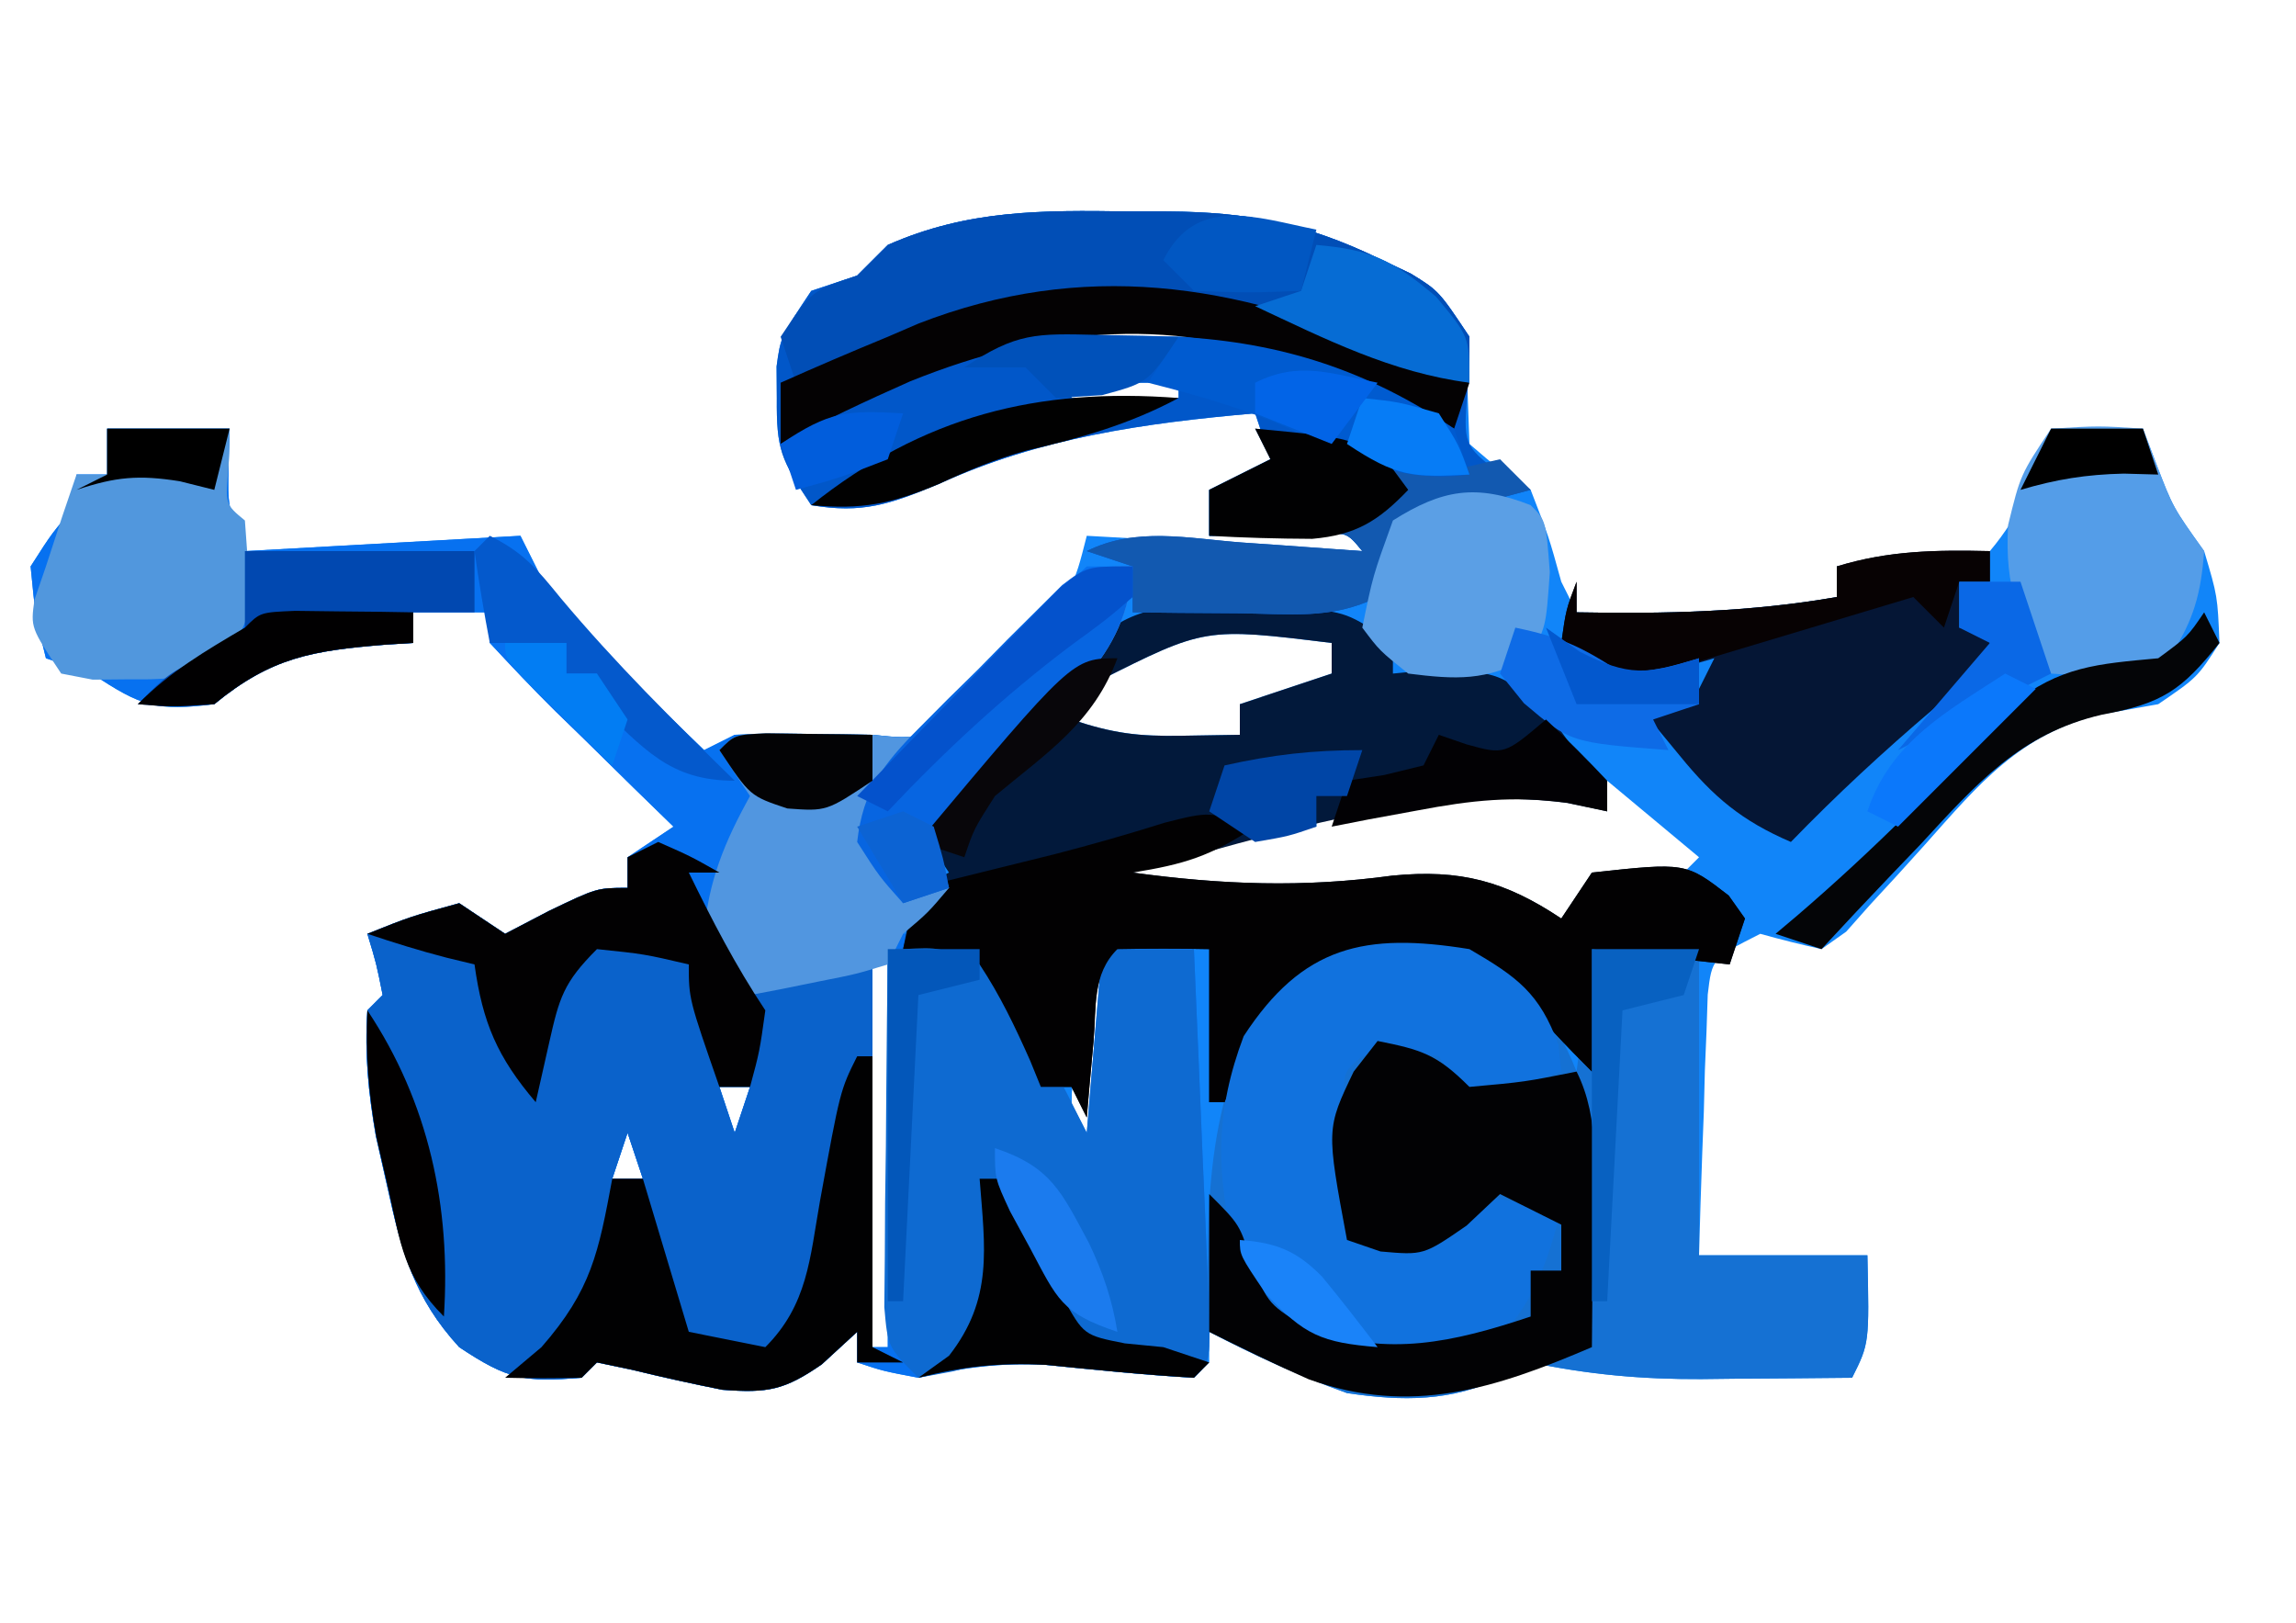 <?xml version="1.0" encoding="UTF-8"?>
<svg version="1.1" xmlns="http://www.w3.org/2000/svg" width="150" height="106">
<path d="M0 0 C0.854 0.001 1.708 0.001 2.588 0.002 C7.843 0.039 11.599 0.759 16.375 3.062 C17.413 3.554 17.413 3.554 18.473 4.055 C20.312 5.188 20.312 5.188 22.312 8.188 C22.271 9.342 22.23 10.498 22.188 11.688 C22.229 12.842 22.27 13.998 22.312 15.188 C24.179 16.796 24.179 16.796 26.312 18.188 C27.5 21.25 27.5 21.25 28.312 24.188 C28.808 25.177 28.808 25.177 29.312 26.188 C35.098 26.292 40.606 26.18 46.312 25.188 C46.312 24.527 46.312 23.867 46.312 23.188 C46.988 23.208 47.663 23.229 48.359 23.25 C51.206 23.184 53.582 23.014 56.312 22.188 C58.365 19.749 59.387 17.219 60.312 14.188 C62.292 14.188 64.272 14.188 66.312 14.188 C66.746 15.332 66.746 15.332 67.188 16.5 C68.275 19.338 68.275 19.338 70.312 22.188 C71.188 25.125 71.188 25.125 71.312 28.188 C69.875 30.438 69.875 30.438 67.312 32.188 C66.089 32.405 64.866 32.623 63.605 32.848 C58.314 34.093 55.574 37.425 52.062 41.375 C50.882 42.692 49.69 43.998 48.484 45.293 C47.97 45.872 47.455 46.451 46.925 47.048 C46.393 47.424 45.861 47.8 45.312 48.188 C43.97 47.891 42.636 47.557 41.312 47.188 C38.161 48.787 38.161 48.787 37.88 51.159 C37.854 51.944 37.828 52.73 37.801 53.539 C37.748 54.815 37.748 54.815 37.693 56.117 C37.671 57.007 37.648 57.896 37.625 58.812 C37.591 59.71 37.557 60.607 37.521 61.531 C37.439 63.75 37.374 65.969 37.312 68.188 C40.943 68.188 44.572 68.188 48.312 68.188 C48.438 73.938 48.438 73.938 47.312 76.188 C44.75 76.215 42.188 76.234 39.625 76.25 C38.904 76.258 38.183 76.267 37.439 76.275 C33.577 76.293 30.082 75.975 26.312 75.188 C25.714 75.497 25.116 75.806 24.5 76.125 C21.137 77.758 17.933 77.731 14.312 77.188 C11.191 76.074 8.253 74.712 5.312 73.188 C5.312 73.847 5.312 74.507 5.312 75.188 C4.982 75.517 4.652 75.847 4.312 76.188 C1.066 76.004 -2.155 75.666 -5.391 75.344 C-8.425 75.2 -10.752 75.522 -13.688 76.188 C-16 75.75 -16 75.75 -17.688 75.188 C-17.688 74.528 -17.688 73.868 -17.688 73.188 C-18.832 74.239 -18.832 74.239 -20 75.312 C-22.427 76.987 -23.506 77.201 -26.5 76.973 C-28.474 76.579 -30.44 76.145 -32.395 75.668 C-33.151 75.509 -33.908 75.351 -34.688 75.188 C-35.017 75.517 -35.347 75.847 -35.688 76.188 C-39.41 76.481 -40.465 76.336 -43.688 74.188 C-46.627 70.986 -47.456 67.957 -48.375 63.75 C-48.626 62.638 -48.878 61.525 -49.137 60.379 C-49.625 57.548 -49.88 55.049 -49.688 52.188 C-49.358 51.858 -49.028 51.528 -48.688 51.188 C-49.097 49.134 -49.097 49.134 -49.688 47.188 C-46.875 46.062 -46.875 46.062 -43.688 45.188 C-42.697 45.847 -41.708 46.508 -40.688 47.188 C-39.739 46.693 -38.79 46.197 -37.812 45.688 C-34.688 44.188 -34.688 44.188 -32.688 44.188 C-32.688 43.528 -32.688 42.867 -32.688 42.188 C-31.698 41.528 -30.707 40.867 -29.688 40.188 C-30.554 39.344 -31.42 38.501 -32.312 37.633 C-33.438 36.526 -34.563 35.42 -35.688 34.312 C-36.26 33.757 -36.832 33.201 -37.422 32.629 C-38.882 31.186 -40.289 29.69 -41.688 28.188 C-41.688 27.527 -41.688 26.867 -41.688 26.188 C-43.337 26.188 -44.987 26.188 -46.688 26.188 C-46.688 26.848 -46.688 27.508 -46.688 28.188 C-47.291 28.225 -47.894 28.262 -48.516 28.301 C-53.267 28.692 -55.94 29.109 -59.688 32.188 C-63.463 32.648 -64.43 32.359 -67.688 30.188 C-68.677 29.858 -69.668 29.527 -70.688 29.188 C-71.375 26.438 -71.375 26.438 -71.688 23.188 C-70.25 20.938 -70.25 20.938 -68.688 19.188 C-68.688 18.527 -68.688 17.867 -68.688 17.188 C-68.028 17.188 -67.368 17.188 -66.688 17.188 C-66.688 16.198 -66.688 15.207 -66.688 14.188 C-64.047 14.188 -61.407 14.188 -58.688 14.188 C-58.708 14.951 -58.729 15.714 -58.75 16.5 C-58.817 19.289 -58.817 19.289 -57.688 22.188 C-51.748 21.858 -45.807 21.527 -39.688 21.188 C-39.028 22.508 -38.367 23.828 -37.688 25.188 C-36.028 26.983 -34.314 28.731 -32.562 30.438 C-31.652 31.33 -30.742 32.222 -29.805 33.141 C-29.106 33.816 -28.407 34.492 -27.688 35.188 C-27.027 34.858 -26.367 34.528 -25.688 34.188 C-24.21 34.117 -22.729 34.103 -21.25 34.125 C-20.076 34.139 -20.076 34.139 -18.879 34.152 C-18.156 34.164 -17.433 34.176 -16.688 34.188 C-13.471 34.515 -13.471 34.515 -10.988 31.852 C-9.984 30.846 -8.989 29.833 -8 28.812 C-7.489 28.305 -6.978 27.797 -6.451 27.273 C-3.581 24.705 -3.581 24.705 -2.688 21.188 C3.252 21.517 9.193 21.848 15.312 22.188 C14.304 20.955 14.304 20.955 12.246 21.09 C11.011 21.107 11.011 21.107 9.75 21.125 C8.924 21.134 8.097 21.143 7.246 21.152 C6.608 21.164 5.97 21.176 5.312 21.188 C5.312 20.198 5.312 19.207 5.312 18.188 C6.633 17.527 7.952 16.867 9.312 16.188 C8.818 14.703 8.818 14.703 8.312 13.188 C1.085 13.823 -5.736 14.772 -12.375 17.812 C-15.518 19.117 -17.351 19.759 -20.688 19.188 C-22.686 16.19 -22.963 15.554 -22.938 12.188 C-22.945 11.167 -22.945 11.167 -22.953 10.125 C-22.688 8.188 -22.688 8.188 -20.688 5.188 C-19.698 4.857 -18.707 4.527 -17.688 4.188 C-17.027 3.527 -16.367 2.868 -15.688 2.188 C-10.457 -0.123 -5.602 -0.081 0 0 Z M-4.688 4.188 C-4.688 4.518 -4.688 4.848 -4.688 5.188 C-1.718 5.188 1.252 5.188 4.312 5.188 C4.312 4.857 4.312 4.527 4.312 4.188 C1.343 4.188 -1.627 4.188 -4.688 4.188 Z M-5.688 7.188 C-5.688 7.518 -5.688 7.848 -5.688 8.188 C-2.058 8.188 1.573 8.188 5.312 8.188 C5.312 7.857 5.312 7.527 5.312 7.188 C1.683 7.188 -1.948 7.188 -5.688 7.188 Z M-3.688 11.188 C-3.688 11.518 -3.688 11.848 -3.688 12.188 C-1.377 12.188 0.932 12.188 3.312 12.188 C3.312 11.857 3.312 11.527 3.312 11.188 C1.002 11.188 -1.308 11.188 -3.688 11.188 Z M-57.688 25.188 C-56.688 27.188 -56.688 27.188 -56.688 27.188 Z M14.312 25.188 C15.312 27.188 15.312 27.188 15.312 27.188 Z M48.312 26.188 C49.312 28.188 49.312 28.188 49.312 28.188 Z M-1.938 30.688 C-2.515 31.512 -3.092 32.337 -3.688 33.188 C-0.937 34.104 0.672 34.296 3.5 34.25 C4.758 34.229 6.016 34.209 7.312 34.188 C7.312 33.528 7.312 32.867 7.312 32.188 C9.293 31.527 11.273 30.867 13.312 30.188 C13.312 29.527 13.312 28.867 13.312 28.188 C5.037 27.173 5.037 27.173 -1.938 30.688 Z M42.312 28.188 C43.312 30.188 43.312 30.188 43.312 30.188 Z M37.312 29.188 C38.312 31.188 38.312 31.188 38.312 31.188 Z M26.312 32.188 C27.312 34.188 27.312 34.188 27.312 34.188 Z M15.312 34.188 C16.312 37.188 16.312 37.188 16.312 37.188 Z M4.312 37.188 C5.312 40.188 5.312 40.188 5.312 40.188 Z M-0.688 38.188 C0.312 40.188 0.312 40.188 0.312 40.188 Z M16.809 38.848 C14.312 39.188 14.312 39.188 12.312 38.188 C12.312 38.847 12.312 39.508 12.312 40.188 C11.031 40.369 11.031 40.369 9.723 40.555 C8.618 40.722 7.513 40.89 6.375 41.062 C5.273 41.225 4.171 41.387 3.035 41.555 C1.687 41.868 1.687 41.868 0.312 42.188 C-0.018 42.847 -0.347 43.508 -0.688 44.188 C5.494 44.939 11.137 45.237 17.309 44.387 C21.737 43.946 24.657 44.75 28.312 47.188 C28.973 45.867 29.633 44.547 30.312 43.188 C31.096 43.394 31.88 43.6 32.688 43.812 C33.554 43.936 34.42 44.06 35.312 44.188 C35.972 43.528 36.633 42.867 37.312 42.188 C35.333 40.538 33.352 38.888 31.312 37.188 C31.312 37.847 31.312 38.508 31.312 39.188 C30.323 38.528 29.332 37.867 28.312 37.188 C24.351 37.188 20.682 38.061 16.809 38.848 Z M-6.688 40.188 C-5.688 42.188 -5.688 42.188 -5.688 42.188 Z M-28.688 43.188 C-27.688 46.188 -27.688 46.188 -27.688 46.188 Z M15.312 47.188 C15.312 47.517 15.312 47.847 15.312 48.188 C16.962 48.188 18.613 48.188 20.312 48.188 C20.312 47.858 20.312 47.528 20.312 47.188 C18.663 47.188 17.012 47.188 15.312 47.188 Z M-28.688 49.188 C-27.688 51.188 -27.688 51.188 -27.688 51.188 Z M-16.688 49.188 C-17.882 54.585 -17.608 59.599 -17.25 65.062 C-17.198 65.942 -17.146 66.821 -17.092 67.727 C-16.963 69.881 -16.826 72.034 -16.688 74.188 C-16.358 74.188 -16.027 74.188 -15.688 74.188 C-15.688 65.938 -15.688 57.688 -15.688 49.188 C-16.017 49.188 -16.348 49.188 -16.688 49.188 Z M-2.688 49.188 C-2.909 50.978 -3.114 52.77 -3.312 54.562 C-3.429 55.56 -3.545 56.558 -3.664 57.586 C-3.672 58.444 -3.68 59.303 -3.688 60.188 C-3.027 60.847 -2.368 61.508 -1.688 62.188 C-1.688 57.898 -1.688 53.608 -1.688 49.188 C-2.018 49.188 -2.348 49.188 -2.688 49.188 Z M-41.688 50.188 C-40.688 53.188 -40.688 53.188 -40.688 53.188 Z M-37.688 50.188 C-36.688 53.188 -36.688 53.188 -36.688 53.188 Z M-24.688 52.188 C-23.688 55.188 -23.688 55.188 -23.688 55.188 Z M-27.688 53.188 C-26.688 56.188 -26.688 56.188 -26.688 56.188 Z M-38.688 54.188 C-37.688 57.188 -37.688 57.188 -37.688 57.188 Z M-40.688 55.188 C-39.688 58.188 -39.688 58.188 -39.688 58.188 Z M6.312 55.188 C7.312 57.188 7.312 57.188 7.312 57.188 Z M-47.688 56.188 C-46.688 59.188 -46.688 59.188 -46.688 59.188 Z M13.312 56.188 C14.312 59.188 14.312 59.188 14.312 59.188 Z M29.312 56.188 C30.312 58.188 30.312 58.188 30.312 58.188 Z M-26.688 57.188 C-26.358 58.178 -26.027 59.167 -25.688 60.188 C-25.358 59.197 -25.027 58.208 -24.688 57.188 C-25.348 57.188 -26.008 57.188 -26.688 57.188 Z M-18.688 57.188 C-17.688 59.188 -17.688 59.188 -17.688 59.188 Z M-39.688 58.188 C-38.688 61.188 -38.688 61.188 -38.688 61.188 Z M-46.688 60.188 C-45.688 63.188 -45.688 63.188 -45.688 63.188 Z M-32.688 60.188 C-33.017 61.178 -33.347 62.167 -33.688 63.188 C-33.028 63.188 -32.367 63.188 -31.688 63.188 C-32.017 62.197 -32.347 61.208 -32.688 60.188 Z M-19.688 61.188 C-18.688 63.188 -18.688 63.188 -18.688 63.188 Z M-31.688 64.188 C-30.688 66.188 -30.688 66.188 -30.688 66.188 Z M13.312 64.188 C14.312 66.188 14.312 66.188 14.312 66.188 Z M-45.688 65.188 C-44.688 68.188 -44.688 68.188 -44.688 68.188 Z M-34.688 65.188 C-33.688 67.188 -33.688 67.188 -33.688 67.188 Z M-20.688 65.188 C-19.688 68.188 -19.688 68.188 -19.688 68.188 Z M6.312 66.188 C7.312 68.188 7.312 68.188 7.312 68.188 Z M27.312 67.188 C28.312 69.188 28.312 69.188 28.312 69.188 Z M-30.688 68.188 C-29.688 70.188 -29.688 70.188 -29.688 70.188 Z M-35.688 69.188 C-34.688 71.188 -34.688 71.188 -34.688 71.188 Z M-21.688 69.188 C-20.688 72.188 -20.688 72.188 -20.688 72.188 Z M15.312 74.188 C15.312 74.517 15.312 74.847 15.312 75.188 C16.962 75.188 18.613 75.188 20.312 75.188 C20.312 74.858 20.312 74.528 20.312 74.188 C18.663 74.188 17.012 74.188 15.312 74.188 Z " fill="#1185F9" transform="translate(73.688,13.812)"/>
<path d="M0 0 C2.64 0 5.28 0 8 0 C7.979 0.763 7.959 1.526 7.938 2.312 C7.871 5.102 7.871 5.102 9 8 C14.94 7.67 20.88 7.34 27 7 C27.66 8.32 28.32 9.64 29 11 C30.66 12.796 32.373 14.543 34.125 16.25 C35.035 17.142 35.945 18.034 36.883 18.953 C37.581 19.629 38.28 20.304 39 21 C39.66 20.67 40.32 20.34 41 20 C42.478 19.93 43.958 19.916 45.438 19.938 C46.611 19.951 46.611 19.951 47.809 19.965 C48.532 19.976 49.255 19.988 50 20 C53.223 20.34 53.223 20.34 55.594 17.594 C56.57 16.57 57.538 15.538 58.5 14.5 C60.283 12.575 62.071 10.789 64 9 C64.99 9 65.98 9 67 9 C66.665 15.07 62.357 17.839 58.129 21.627 C56.279 23.31 56.279 23.31 54 26 C54.404 28.058 54.404 28.058 55 30 C53.562 31.75 53.562 31.75 52 33 C52.746 33.04 53.493 33.08 54.262 33.121 C58.183 34.38 58.899 36.498 60.812 40.062 C61.417 41.167 62.022 42.272 62.645 43.41 C63.092 44.265 63.539 45.119 64 46 C64.33 42.04 64.66 38.08 65 34 C66.98 34 68.96 34 71 34 C71.196 38.479 71.38 42.958 71.562 47.438 C71.647 49.357 71.647 49.357 71.732 51.314 C71.781 52.529 71.829 53.744 71.879 54.996 C71.95 56.685 71.95 56.685 72.022 58.408 C72 61 72 61 71 62 C67.754 61.817 64.532 61.478 61.297 61.156 C58.263 61.012 55.936 61.334 53 62 C50.688 61.562 50.688 61.562 49 61 C49 60.34 49 59.68 49 59 C47.855 60.052 47.855 60.052 46.688 61.125 C44.26 62.799 43.181 63.014 40.188 62.785 C38.214 62.392 36.248 61.958 34.293 61.48 C33.536 61.322 32.78 61.163 32 61 C31.67 61.33 31.34 61.66 31 62 C27.278 62.294 26.222 62.148 23 60 C20.06 56.799 19.232 53.77 18.312 49.562 C18.061 48.45 17.81 47.338 17.551 46.191 C17.062 43.36 16.808 40.861 17 38 C17.33 37.67 17.66 37.34 18 37 C17.591 34.946 17.591 34.946 17 33 C19.812 31.875 19.812 31.875 23 31 C23.99 31.66 24.98 32.32 26 33 C26.949 32.505 27.898 32.01 28.875 31.5 C32 30 32 30 34 30 C34 29.34 34 28.68 34 28 C34.99 27.34 35.98 26.68 37 26 C36.134 25.157 35.267 24.314 34.375 23.445 C33.25 22.339 32.125 21.232 31 20.125 C30.428 19.569 29.855 19.014 29.266 18.441 C27.805 16.999 26.399 15.503 25 14 C25 13.34 25 12.68 25 12 C23.35 12 21.7 12 20 12 C20 12.66 20 13.32 20 14 C19.397 14.037 18.793 14.075 18.172 14.113 C13.421 14.504 10.747 14.922 7 18 C3.224 18.46 2.258 18.172 -1 16 C-1.99 15.67 -2.98 15.34 -4 15 C-4.688 12.25 -4.688 12.25 -5 9 C-3.562 6.75 -3.562 6.75 -2 5 C-2 4.34 -2 3.68 -2 3 C-1.34 3 -0.68 3 0 3 C0 2.01 0 1.02 0 0 Z M9 11 C10 13 10 13 10 13 Z M38 29 C39 32 39 32 39 32 Z M38 35 C39 37 39 37 39 37 Z M50 35 C48.806 40.397 49.08 45.411 49.438 50.875 C49.49 51.754 49.542 52.633 49.596 53.539 C49.724 55.693 49.861 57.847 50 60 C50.33 60 50.66 60 51 60 C51 51.75 51 43.5 51 35 C50.67 35 50.34 35 50 35 Z M25 36 C26 39 26 39 26 39 Z M29 36 C30 39 30 39 30 39 Z M42 38 C43 41 43 41 43 41 Z M39 39 C40 42 40 42 40 42 Z M28 40 C29 43 29 43 29 43 Z M26 41 C27 44 27 44 27 44 Z M19 42 C20 45 20 45 20 45 Z M40 43 C40.33 43.99 40.66 44.98 41 46 C41.33 45.01 41.66 44.02 42 43 C41.34 43 40.68 43 40 43 Z M48 43 C49 45 49 45 49 45 Z M27 44 C28 47 28 47 28 47 Z M20 46 C21 49 21 49 21 49 Z M34 46 C33.67 46.99 33.34 47.98 33 49 C33.66 49 34.32 49 35 49 C34.67 48.01 34.34 47.02 34 46 Z M47 47 C48 49 48 49 48 49 Z M35 50 C36 52 36 52 36 52 Z M21 51 C22 54 22 54 22 54 Z M32 51 C33 53 33 53 33 53 Z M46 51 C47 54 47 54 47 54 Z M36 54 C37 56 37 56 37 56 Z M31 55 C32 57 32 57 32 57 Z M45 55 C46 58 46 58 46 58 Z " fill="#0771F0" transform="translate(7,28)"/>
<path d="M0 0 C3.553 2.117 5.487 4.15 7 8 C7.33 5.36 7.66 2.72 8 0 C10.31 0 12.62 0 15 0 C15 6.6 15 13.2 15 20 C18.63 20 22.26 20 26 20 C26.125 25.75 26.125 25.75 25 28 C22.437 28.027 19.875 28.047 17.312 28.062 C16.591 28.071 15.87 28.079 15.127 28.088 C11.264 28.106 7.77 27.788 4 27 C3.103 27.464 3.103 27.464 2.188 27.938 C-1.175 29.571 -4.379 29.543 -8 29 C-11.122 27.887 -14.06 26.525 -17 25 C-17.248 17.315 -17.322 9.555 -13 2.938 C-9.159 -0.783 -5.127 -0.648 0 0 Z M-9 8 C-8 11 -8 11 -8 11 Z M-9 16 C-8 18 -8 18 -8 18 Z M-16 18 C-15 20 -15 20 -15 20 Z M5 19 C6 21 6 21 6 21 Z M-7 26 C-7 26.33 -7 26.66 -7 27 C-5.35 27 -3.7 27 -2 27 C-2 26.67 -2 26.34 -2 26 C-3.65 26 -5.3 26 -7 26 Z " fill="#1571D3" transform="translate(96,62)"/>
<path d="M0 0 C2.125 0.938 2.125 0.938 4 2 C3.34 2 2.68 2 2 2 C2.99 3.98 3.98 5.96 5 8 C6.32 8 7.64 8 9 8 C10.65 8 12.3 8 14 8 C14 16.25 14 24.5 14 33 C14.99 33.495 14.99 33.495 16 34 C15.01 34 14.02 34 13 34 C13 33.34 13 32.68 13 32 C12.237 32.701 11.474 33.403 10.688 34.125 C8.26 35.799 7.181 36.014 4.188 35.785 C2.214 35.392 0.248 34.958 -1.707 34.48 C-2.842 34.243 -2.842 34.243 -4 34 C-4.495 34.495 -4.495 34.495 -5 35 C-8.722 35.294 -9.778 35.148 -13 33 C-15.94 29.799 -16.768 26.77 -17.688 22.562 C-17.939 21.45 -18.19 20.338 -18.449 19.191 C-18.938 16.36 -19.192 13.861 -19 11 C-18.67 10.67 -18.34 10.34 -18 10 C-18.409 7.946 -18.409 7.946 -19 6 C-16.188 4.875 -16.188 4.875 -13 4 C-12.01 4.66 -11.02 5.32 -10 6 C-9.051 5.505 -8.102 5.01 -7.125 4.5 C-4 3 -4 3 -2 3 C-2 2.34 -2 1.68 -2 1 C-1.34 0.67 -0.68 0.34 0 0 Z M2 8 C3 10 3 10 3 10 Z M-11 9 C-10 12 -10 12 -10 12 Z M-7 9 C-6 12 -6 12 -6 12 Z M6 11 C7 14 7 14 7 14 Z M3 12 C4 15 4 15 4 15 Z M-8 13 C-7 16 -7 16 -7 16 Z M-10 14 C-9 17 -9 17 -9 17 Z M-17 15 C-16 18 -16 18 -16 18 Z M4 16 C4.33 16.99 4.66 17.98 5 19 C5.33 18.01 5.66 17.02 6 16 C5.34 16 4.68 16 4 16 Z M12 16 C13 18 13 18 13 18 Z M-9 17 C-8 20 -8 20 -8 20 Z M-16 19 C-15 22 -15 22 -15 22 Z M-2 19 C-2.33 19.99 -2.66 20.98 -3 22 C-2.34 22 -1.68 22 -1 22 C-1.33 21.01 -1.66 20.02 -2 19 Z M11 20 C12 22 12 22 12 22 Z M-1 23 C0 25 0 25 0 25 Z M-15 24 C-14 27 -14 27 -14 27 Z M-4 24 C-3 26 -3 26 -3 26 Z M10 24 C11 27 11 27 11 27 Z M0 27 C1 29 1 29 1 29 Z M-5 28 C-4 30 -4 30 -4 30 Z M9 28 C10 31 10 31 10 31 Z " fill="#0A62CB" transform="translate(43,55)"/>
<path d="M0 0 C1.238 0.004 2.475 0.008 3.75 0.012 C7 0.312 7 0.312 10 2.312 C10 2.973 10 3.632 10 4.312 C11.052 4.209 12.104 4.106 13.188 4 C17 4.312 17 4.312 19.812 6.562 C21.593 8.801 22.928 10.682 24 13.312 C23.136 13.132 22.273 12.952 21.383 12.766 C12.026 11.512 1.986 14.884 -7 17.312 C-1.146 18.107 4.109 18.308 9.961 17.512 C14.404 17.078 17.329 17.865 21 20.312 C21.66 19.323 22.32 18.332 23 17.312 C29.135 16.643 29.135 16.643 31.938 18.812 C32.463 19.555 32.463 19.555 33 20.312 C32.505 21.797 32.505 21.797 32 23.312 C29.03 22.983 26.06 22.652 23 22.312 C23 24.953 23 27.593 23 30.312 C21.334 28.647 19.781 27.037 18.312 25.188 C15.061 22.551 12.153 21.984 8 22.312 C3.031 24.656 1.059 27.279 -1 32.312 C-1.33 32.312 -1.66 32.312 -2 32.312 C-2 29.012 -2 25.712 -2 22.312 C-4 22.27 -6 22.272 -8 22.312 C-9.663 23.976 -9.36 26.095 -9.562 28.375 C-9.646 29.294 -9.73 30.213 -9.816 31.16 C-9.877 31.87 -9.938 32.581 -10 33.312 C-10.33 32.653 -10.66 31.992 -11 31.312 C-11.66 31.312 -12.32 31.312 -13 31.312 C-13.231 30.747 -13.461 30.181 -13.699 29.598 C-14.684 27.382 -15.661 25.336 -17 23.312 C-19.615 22.184 -19.615 22.184 -22 22.312 C-21.625 20.375 -21.625 20.375 -21 18.312 C-20.34 17.983 -19.68 17.652 -19 17.312 C-19.66 16.323 -20.32 15.332 -21 14.312 C-17.333 10.646 -13.667 6.979 -10 3.312 C-9.532 2.707 -9.064 2.101 -8.582 1.477 C-5.92 -0.482 -3.222 -0.044 0 0 Z M-9.25 4.812 C-9.828 5.638 -10.405 6.463 -11 7.312 C-8.249 8.229 -6.641 8.421 -3.812 8.375 C-2.554 8.354 -1.296 8.334 0 8.312 C0 7.652 0 6.992 0 6.312 C1.98 5.652 3.96 4.992 6 4.312 C6 3.652 6 2.993 6 2.312 C-2.276 1.298 -2.276 1.298 -9.25 4.812 Z M8 8.312 C9 11.312 9 11.312 9 11.312 Z M-3 11.312 C-2 14.312 -2 14.312 -2 14.312 Z M-8 12.312 C-7 14.312 -7 14.312 -7 14.312 Z M-14 14.312 C-13 16.312 -13 16.312 -13 16.312 Z " fill="#02193B" transform="translate(81,39.688)"/>
<path d="M0 0 C0.854 0.001 1.708 0.001 2.588 0.002 C7.843 0.039 11.599 0.759 16.375 3.062 C17.067 3.39 17.759 3.717 18.473 4.055 C20.312 5.188 20.312 5.188 22.312 8.188 C22.271 9.342 22.23 10.498 22.188 11.688 C21.91 15.245 21.91 15.245 24.312 17.125 C24.973 17.476 25.633 17.826 26.312 18.188 C25.674 18.358 25.036 18.528 24.379 18.703 C23.553 18.945 22.726 19.188 21.875 19.438 C21.051 19.67 20.228 19.902 19.379 20.141 C18.697 20.486 18.015 20.832 17.312 21.188 C16.612 23.196 16.612 23.196 16.312 25.188 C13.309 26.689 10.522 26.28 7.188 26.25 C5.906 26.241 4.625 26.232 3.305 26.223 C2.317 26.211 1.33 26.199 0.312 26.188 C0.312 25.198 0.312 24.207 0.312 23.188 C-0.677 22.858 -1.667 22.527 -2.688 22.188 C0.526 20.581 3.942 21.362 7.438 21.625 C8.192 21.677 8.946 21.729 9.723 21.783 C11.586 21.913 13.449 22.05 15.312 22.188 C14.304 20.955 14.304 20.955 12.246 21.09 C11.011 21.107 11.011 21.107 9.75 21.125 C8.924 21.134 8.097 21.143 7.246 21.152 C6.608 21.164 5.97 21.176 5.312 21.188 C5.312 20.198 5.312 19.207 5.312 18.188 C6.633 17.527 7.952 16.867 9.312 16.188 C8.982 15.197 8.652 14.207 8.312 13.188 C1.085 13.823 -5.736 14.772 -12.375 17.812 C-15.518 19.117 -17.351 19.759 -20.688 19.188 C-22.686 16.19 -22.963 15.554 -22.938 12.188 C-22.943 11.507 -22.948 10.826 -22.953 10.125 C-22.688 8.188 -22.688 8.188 -20.688 5.188 C-19.698 4.857 -18.707 4.527 -17.688 4.188 C-17.027 3.527 -16.367 2.868 -15.688 2.188 C-10.457 -0.123 -5.602 -0.081 0 0 Z M-4.688 4.188 C-4.688 4.518 -4.688 4.848 -4.688 5.188 C-1.718 5.188 1.252 5.188 4.312 5.188 C4.312 4.857 4.312 4.527 4.312 4.188 C1.343 4.188 -1.627 4.188 -4.688 4.188 Z M-5.688 7.188 C-5.688 7.518 -5.688 7.848 -5.688 8.188 C-2.058 8.188 1.573 8.188 5.312 8.188 C5.312 7.857 5.312 7.527 5.312 7.188 C1.683 7.188 -1.948 7.188 -5.688 7.188 Z M-3.688 11.188 C-3.688 11.518 -3.688 11.848 -3.688 12.188 C-1.377 12.188 0.932 12.188 3.312 12.188 C3.312 11.857 3.312 11.527 3.312 11.188 C1.002 11.188 -1.308 11.188 -3.688 11.188 Z " fill="#0157C9" transform="translate(73.688,13.812)"/>
<path d="M0 0 C2.868 -0.164 2.868 -0.164 6 0 C8.117 2.625 8.117 2.625 9.875 6 C10.471 7.114 11.066 8.227 11.68 9.375 C12.333 10.674 12.333 10.674 13 12 C13.33 8.04 13.66 4.08 14 0 C15.98 0 17.96 0 20 0 C20.196 4.479 20.38 8.958 20.562 13.438 C20.619 14.717 20.675 15.996 20.732 17.314 C20.781 18.529 20.829 19.744 20.879 20.996 C20.926 22.122 20.973 23.248 21.022 24.408 C21 27 21 27 20 28 C16.754 27.817 13.532 27.478 10.297 27.156 C7.062 26.863 7.062 26.863 4.203 27.594 C3.476 27.728 2.749 27.862 2 28 C0 26 0 26 -0.227 23.386 C-0.217 22.307 -0.206 21.229 -0.195 20.117 C-0.189 18.951 -0.182 17.784 -0.176 16.582 C-0.159 15.359 -0.142 14.135 -0.125 12.875 C-0.116 11.644 -0.107 10.413 -0.098 9.145 C-0.074 6.096 -0.041 3.048 0 0 Z " fill="#0E6AD1" transform="translate(58,62)"/>
<path d="M0 0 C-2.918 1.945 -4.625 2.453 -8 3 C-2.146 3.794 3.109 3.995 8.961 3.199 C13.404 2.765 16.329 3.553 20 6 C20.66 5.01 21.32 4.02 22 3 C28.135 2.331 28.135 2.331 30.938 4.5 C31.288 4.995 31.639 5.49 32 6 C31.67 6.99 31.34 7.98 31 9 C28.03 8.67 25.06 8.34 22 8 C22 10.64 22 13.28 22 16 C20.334 14.334 18.781 12.724 17.312 10.875 C14.061 8.239 11.153 7.672 7 8 C2.031 10.344 0.059 12.966 -2 18 C-2.33 18 -2.66 18 -3 18 C-3 14.7 -3 11.4 -3 8 C-5 7.957 -7 7.959 -9 8 C-10.663 9.663 -10.36 11.783 -10.562 14.062 C-10.646 14.982 -10.73 15.901 -10.816 16.848 C-10.877 17.558 -10.938 18.268 -11 19 C-11.33 18.34 -11.66 17.68 -12 17 C-12.66 17 -13.32 17 -14 17 C-14.231 16.434 -14.461 15.868 -14.699 15.285 C-15.684 13.07 -16.661 11.023 -18 9 C-20.615 7.872 -20.615 7.872 -23 8 C-22.67 6.68 -22.34 5.36 -22 4 C-21.215 3.807 -20.43 3.613 -19.621 3.414 C-18.571 3.154 -17.52 2.893 -16.438 2.625 C-14.798 2.219 -14.798 2.219 -13.125 1.805 C-10.7 1.18 -8.324 0.501 -5.938 -0.25 C-3 -1 -3 -1 0 0 Z " fill="#020102" transform="translate(82,54)"/>
<path d="M0 0 C3.099 1.807 4.591 2.868 5.812 6.25 C5.874 6.827 5.936 7.405 6 8 C4.02 8.66 2.04 9.32 0 10 C-0.66 9.01 -1.32 8.02 -2 7 C-4.542 6.667 -4.542 6.667 -7 7 C-8.252 8.03 -8.252 8.03 -8.133 10.25 C-8.13 11.158 -8.128 12.065 -8.125 13 C-8.128 13.908 -8.13 14.815 -8.133 15.75 C-8.252 17.97 -8.252 17.97 -7 19 C-4.542 19.333 -4.542 19.333 -2 19 C-1.34 18.01 -0.68 17.02 0 16 C1.98 16.33 3.96 16.66 6 17 C5.188 20.044 4.47 22.436 2.438 24.875 C-1.351 26.624 -4.906 26.658 -9 26 C-12.091 24.224 -13.53 22.807 -15.312 19.75 C-16.597 14.61 -16.598 10.584 -14.75 5.688 C-10.9 -0.224 -6.825 -1.107 0 0 Z " fill="#1172DE" transform="translate(96,62)"/>
<path d="M0 0 C-0.335 6.07 -4.643 8.839 -8.871 12.627 C-10.721 14.31 -10.721 14.31 -13 17 C-12.602 19.065 -12.602 19.065 -12 21 C-13.375 22.625 -13.375 22.625 -15 24 C-15.33 24.66 -15.66 25.32 -16 26 C-18.066 26.633 -18.066 26.633 -20.562 27.125 C-21.389 27.293 -22.215 27.46 -23.066 27.633 C-23.704 27.754 -24.343 27.875 -25 28 C-26.562 26.312 -26.562 26.312 -28 24 C-27.745 20.594 -26.648 17.967 -25 15 C-25.66 14.01 -26.32 13.02 -27 12 C-26 11 -26 11 -24.039 10.902 C-23.242 10.914 -22.446 10.926 -21.625 10.938 C-20.438 10.951 -20.438 10.951 -19.227 10.965 C-18.492 10.976 -17.757 10.988 -17 11 C-13.777 11.34 -13.777 11.34 -11.406 8.594 C-10.43 7.57 -9.462 6.538 -8.5 5.5 C-3.405 0 -3.405 0 0 0 Z " fill="#5196E0" transform="translate(74,37)"/>
<path d="M0 0 C0 0.66 0 1.32 0 2 C-0.66 2 -1.32 2 -2 2 C-2 2.99 -2 3.98 -2 5 C-1.34 5 -0.68 5 0 5 C0 5.66 0 6.32 0 7 C-1.574 8.551 -1.574 8.551 -3.688 10.312 C-6.953 13.085 -10.019 15.926 -13 19 C-16.21 17.618 -18.049 16.076 -20.25 13.375 C-20.771 12.743 -21.292 12.112 -21.828 11.461 C-22.215 10.979 -22.602 10.497 -23 10 C-22.361 9.876 -21.721 9.752 -21.062 9.625 C-20.382 9.419 -19.701 9.213 -19 9 C-18.67 8.34 -18.34 7.68 -18 7 C-20.31 7.66 -22.62 8.32 -25 9 C-26.562 7.75 -26.562 7.75 -28 6 C-27.688 3.812 -27.688 3.812 -27 2 C-27 2.66 -27 3.32 -27 4 C-21.214 4.105 -15.707 3.993 -10 3 C-10 2.34 -10 1.68 -10 1 C-6.62 -0.04 -3.522 -0.08 0 0 Z M-8 4 C-7 6 -7 6 -7 6 Z M-14 6 C-13 8 -13 8 -13 8 Z " fill="#051635" transform="translate(130,36)"/>
<path d="M0 0 C2.867 0.573 3.861 0.861 6 3 C9.597 2.677 9.597 2.677 13 2 C14.594 5.188 14.102 8.629 14.062 12.125 C14.058 12.879 14.053 13.633 14.049 14.41 C14.037 16.273 14.019 18.137 14 20 C7.706 22.697 2.174 24.504 -4.504 22.098 C-6.7 21.132 -8.854 20.073 -11 19 C-11 16.03 -11 13.06 -11 10 C-9 12 -9 12 -8.25 14.438 C-7.151 17.207 -7.151 17.207 -4.375 18.875 C0.787 20.596 4.837 19.721 10 18 C10 17.01 10 16.02 10 15 C10.66 15 11.32 15 12 15 C12 14.01 12 13.02 12 12 C10.68 11.34 9.36 10.68 8 10 C7.278 10.681 6.556 11.361 5.812 12.062 C3 14 3 14 0.188 13.75 C-0.895 13.379 -0.895 13.379 -2 13 C-3.354 5.738 -3.354 5.738 -1.562 2 C-1.047 1.34 -0.531 0.68 0 0 Z " fill="#020204" transform="translate(90,68)"/>
<path d="M0 0 C0.854 0.001 1.708 0.001 2.588 0.002 C7.843 0.039 11.599 0.759 16.375 3.062 C17.067 3.39 17.759 3.717 18.473 4.055 C20.312 5.188 20.312 5.188 22.312 8.188 C22.312 9.178 22.312 10.168 22.312 11.188 C17.98 10.628 14.406 8.968 10.496 7.125 C2.247 3.583 -5.029 4.945 -13.156 8.164 C-13.992 8.502 -14.827 8.84 -15.688 9.188 C-17.684 9.864 -19.682 10.537 -21.688 11.188 C-22.017 10.197 -22.348 9.207 -22.688 8.188 C-20.688 5.188 -20.688 5.188 -17.688 4.188 C-17.027 3.527 -16.367 2.868 -15.688 2.188 C-10.457 -0.123 -5.602 -0.081 0 0 Z " fill="#014EB6" transform="translate(73.688,13.812)"/>
<path d="M0 0 C2.64 0 5.28 0 8 0 C7.979 0.804 7.959 1.609 7.938 2.438 C7.704 4.934 7.704 4.934 9 6 C9.47 12.349 9.47 12.349 7.77 14.703 C5.527 16.346 4.196 16.402 1.438 16.375 C0.652 16.383 -0.133 16.39 -0.941 16.398 C-1.621 16.267 -2.3 16.135 -3 16 C-5 13 -5 13 -4.75 11.188 C-4.503 10.466 -4.255 9.744 -4 9 C-3.649 7.928 -3.299 6.855 -2.938 5.75 C-2.628 4.843 -2.319 3.935 -2 3 C-1.34 3 -0.68 3 0 3 C0 2.01 0 1.02 0 0 Z " fill="#5197DD" transform="translate(7,28)"/>
<path d="M0 0 C3.125 -0.188 3.125 -0.188 6 0 C6.289 0.763 6.577 1.526 6.875 2.312 C7.963 5.15 7.963 5.15 10 8 C9.794 10.752 9.326 12.502 7.812 14.812 C5.206 16.52 3.04 16.203 0 16 C-2.154 12.468 -3.025 10.499 -2.812 6.312 C-2 3 -2 3 0 0 Z " fill="#549DE8" transform="translate(134,28)"/>
<path d="M0 0 C6.536 0.754 6.536 0.754 9.125 2.125 C11.68 3.318 13.304 2.568 16 2 C16.66 2.66 17.32 3.32 18 4 C17.362 4.17 16.724 4.34 16.066 4.516 C15.24 4.758 14.414 5 13.562 5.25 C12.739 5.482 11.915 5.714 11.066 5.953 C10.384 6.299 9.703 6.644 9 7 C8.3 9.008 8.3 9.008 8 11 C4.997 12.502 2.209 12.093 -1.125 12.062 C-2.406 12.053 -3.688 12.044 -5.008 12.035 C-6.489 12.018 -6.489 12.018 -8 12 C-8 11.01 -8 10.02 -8 9 C-8.99 8.67 -9.98 8.34 -11 8 C-7.787 6.393 -4.37 7.175 -0.875 7.438 C0.256 7.516 0.256 7.516 1.41 7.596 C3.274 7.725 5.137 7.862 7 8 C5.992 6.767 5.992 6.767 3.934 6.902 C2.698 6.92 2.698 6.92 1.438 6.938 C0.611 6.947 -0.215 6.956 -1.066 6.965 C-2.024 6.982 -2.024 6.982 -3 7 C-3 6.01 -3 5.02 -3 4 C-1.68 3.34 -0.36 2.68 1 2 C0.67 1.34 0.34 0.68 0 0 Z " fill="#1259B0" transform="translate(82,28)"/>
<path d="M0 0 C0.33 0 0.66 0 1 0 C1 6.27 1 12.54 1 19 C1.66 19.33 2.32 19.66 3 20 C2.01 20 1.02 20 0 20 C0 19.34 0 18.68 0 18 C-0.763 18.701 -1.526 19.402 -2.312 20.125 C-4.74 21.799 -5.819 22.014 -8.812 21.785 C-10.786 21.392 -12.752 20.958 -14.707 20.48 C-15.842 20.243 -15.842 20.243 -17 20 C-17.33 20.33 -17.66 20.66 -18 21 C-19.666 21.041 -21.334 21.043 -23 21 C-22.216 20.34 -21.433 19.68 -20.625 19 C-17.355 15.263 -16.898 12.816 -16 8 C-15.34 8 -14.68 8 -14 8 C-13.01 11.3 -12.02 14.6 -11 18 C-9.35 18.33 -7.7 18.66 -6 19 C-3.238 16.238 -3.093 13.209 -2.438 9.5 C-1.111 2.222 -1.111 2.222 0 0 Z " fill="#010102" transform="translate(56,69)"/>
<path d="M0 0 C2.125 0.938 2.125 0.938 4 2 C3.34 2 2.68 2 2 2 C3.536 5.142 5.057 8.086 7 11 C6.625 13.688 6.625 13.688 6 16 C5.34 16 4.68 16 4 16 C2 10.25 2 10.25 2 8 C-0.901 7.322 -0.901 7.322 -4 7 C-6.198 9.198 -6.459 10.175 -7.125 13.125 C-7.414 14.404 -7.702 15.682 -8 17 C-10.503 14.062 -11.469 11.821 -12 8 C-12.598 7.856 -13.196 7.711 -13.812 7.562 C-15.562 7.113 -17.287 6.571 -19 6 C-16.188 4.875 -16.188 4.875 -13 4 C-12.01 4.66 -11.02 5.32 -10 6 C-9.051 5.505 -8.102 5.01 -7.125 4.5 C-4 3 -4 3 -2 3 C-2 2.34 -2 1.68 -2 1 C-1.34 0.67 -0.68 0.34 0 0 Z " fill="#020102" transform="translate(43,55)"/>
<path d="M0 0 C-0.335 6.07 -4.643 8.839 -8.871 12.627 C-10.721 14.31 -10.721 14.31 -13 17 C-12.73 19.151 -12.73 19.151 -12 21 C-12.99 21.33 -13.98 21.66 -15 22 C-16.562 20.25 -16.562 20.25 -18 18 C-17.614 14.615 -16.307 12.923 -13.945 10.547 C-13.33 9.928 -12.716 9.309 -12.082 8.672 C-11.436 8.038 -10.79 7.403 -10.125 6.75 C-9.487 6.1 -8.849 5.451 -8.191 4.781 C-7.574 4.168 -6.956 3.554 -6.32 2.922 C-5.756 2.361 -5.191 1.8 -4.61 1.222 C-3 0 -3 0 0 0 Z " fill="#0765E1" transform="translate(74,37)"/>
<path d="M0 0 C1 1 1 1 1.25 4.375 C1 8 1 8 -0.125 9.938 C-2.89 11.504 -4.882 11.39 -8 11 C-9.875 9.5 -9.875 9.5 -11 8 C-10.312 4.625 -10.312 4.625 -9 1 C-5.771 -1.039 -3.561 -1.399 0 0 Z " fill="#5B9FE5" transform="translate(100,33)"/>
<path d="M0 0 C1.665 0.671 3.331 1.338 5 2 C4.67 2.99 4.34 3.98 4 5 C3.18 4.651 2.36 4.301 1.516 3.941 C0.438 3.486 -0.64 3.031 -1.75 2.562 C-2.817 2.11 -3.885 1.658 -4.984 1.191 C-14.105 -2.412 -22.508 -1.725 -31.539 1.91 C-34.419 3.186 -37.229 4.502 -40 6 C-40 4.68 -40 3.36 -40 2 C-37.678 0.962 -35.351 -0.032 -33 -1 C-32.336 -1.286 -31.672 -1.572 -30.988 -1.867 C-20.272 -6.027 -10.287 -4.517 0 0 Z " fill="#040203" transform="translate(91,23)"/>
<path d="M0 0 C4.95 0 9.9 0 15 0 C15 1.32 15 2.64 15 4 C13.68 4 12.36 4 11 4 C11 4.66 11 5.32 11 6 C10.397 6.037 9.793 6.075 9.172 6.113 C4.421 6.504 1.747 6.922 -2 10 C-4.75 10.188 -4.75 10.188 -7 10 C-5 8 -5 8 -2.375 6.688 C-1.199 5.852 -1.199 5.852 0 5 C0 3.35 0 1.7 0 0 Z " fill="#0148B0" transform="translate(16,36)"/>
<path d="M0 0 C6.739 0.374 12.357 2.194 18 6 C18.33 6.99 18.66 7.98 19 9 C14.426 9.59 11.316 7.924 7.293 6.023 C4.251 4.666 1.224 3.823 -2 3 C-1.34 2.01 -0.68 1.02 0 0 Z " fill="#005BD0" transform="translate(77,22)"/>
<path d="M0 0 C0 0.66 0 1.32 0 2 C-0.66 2 -1.32 2 -2 2 C-2.33 2.99 -2.66 3.98 -3 5 C-3.66 4.34 -4.32 3.68 -5 3 C-5.606 3.182 -6.212 3.364 -6.836 3.551 C-15.918 6.275 -15.918 6.275 -25 9 C-26.52 7.637 -26.52 7.637 -28 6 C-27.688 3.812 -27.688 3.812 -27 2 C-27 2.66 -27 3.32 -27 4 C-21.214 4.105 -15.707 3.993 -10 3 C-10 2.34 -10 1.68 -10 1 C-6.62 -0.04 -3.522 -0.08 0 0 Z " fill="#070203" transform="translate(130,36)"/>
<path d="M0 0 C0.66 0 1.32 0 2 0 C2.303 0.71 2.606 1.421 2.918 2.152 C3.337 3.071 3.756 3.991 4.188 4.938 C4.594 5.854 5 6.771 5.418 7.715 C6.803 10.222 6.803 10.222 9.488 10.754 C10.317 10.835 11.146 10.916 12 11 C12.99 11.33 13.98 11.66 15 12 C14.67 12.33 14.34 12.66 14 13 C10.754 12.817 7.532 12.478 4.297 12.156 C1.278 12.013 -1.089 12.256 -4 13 C-3.34 12.526 -2.68 12.051 -2 11.562 C0.897 7.851 0.35 4.546 0 0 Z " fill="#010102" transform="translate(64,77)"/>
<path d="M0 0 C0.33 0.66 0.66 1.32 1 2 C-1.478 5.098 -2.709 5.946 -6.688 6.688 C-12.012 7.917 -14.891 11.214 -18.5 15.125 C-19.132 15.784 -19.763 16.442 -20.414 17.121 C-21.957 18.735 -23.485 20.36 -25 22 C-25.99 21.67 -26.98 21.34 -28 21 C-27.308 20.416 -27.308 20.416 -26.602 19.82 C-21.578 15.512 -17.04 10.94 -12.59 6.039 C-9.385 3.516 -7.003 3.373 -3 3 C-1.077 1.584 -1.077 1.584 0 0 Z " fill="#040507" transform="translate(144,40)"/>
<path d="M0 0 C2.962 0.613 4.381 1.254 7 3 C9.646 2.688 9.646 2.688 12 2 C12 2.99 12 3.98 12 5 C11.01 5.33 10.02 5.66 9 6 C9.33 6.66 9.66 7.32 10 8 C3.6 7.508 3.6 7.508 0.562 4.938 C-0.211 3.978 -0.211 3.978 -1 3 C-0.67 2.01 -0.34 1.02 0 0 Z " fill="#0E6BE6" transform="translate(99,41)"/>
<path d="M0 0 C6.523 0.615 6.523 0.615 8.938 2.562 C9.288 3.037 9.639 3.511 10 4 C8.037 6.048 6.572 6.95 3.73 7.199 C1.48 7.189 -0.754 7.13 -3 7 C-3 6.01 -3 5.02 -3 4 C-1.68 3.34 -0.36 2.68 1 2 C0.67 1.34 0.34 0.68 0 0 Z " fill="#010102" transform="translate(82,28)"/>
<path d="M0 0 C3.602 0.309 4.993 0.994 7.812 3.375 C10 6 10 6 10 9 C4.93 8.346 0.58 6.145 -4 4 C-3.01 3.67 -2.02 3.34 -1 3 C-0.67 2.01 -0.34 1.02 0 0 Z " fill="#066CD4" transform="translate(86,16)"/>
<path d="M0 0 C2.227 1.113 3.062 2.146 4.625 4.062 C8.171 8.293 12.054 12.144 16 16 C11.684 16 10.072 13.867 7 11 C7 10.34 7 9.68 7 9 C6.34 9 5.68 9 5 9 C5 8.34 5 7.68 5 7 C3.35 7 1.7 7 0 7 C-0.381 5.009 -0.713 3.007 -1 1 C-0.67 0.67 -0.34 0.34 0 0 Z " fill="#0459CC" transform="translate(32,35)"/>
<path d="M0 0 C1.376 1.29 2.708 2.627 4 4 C4 4.66 4 5.32 4 6 C2.712 5.723 2.712 5.723 1.398 5.441 C-2.169 4.978 -4.854 5.272 -8.375 5.938 C-9.435 6.132 -10.494 6.327 -11.586 6.527 C-12.383 6.683 -13.179 6.839 -14 7 C-13.67 6.01 -13.34 5.02 -13 4 C-12.196 3.876 -11.391 3.752 -10.562 3.625 C-9.717 3.419 -8.871 3.212 -8 3 C-7.67 2.34 -7.34 1.68 -7 1 C-6.103 1.309 -6.103 1.309 -5.188 1.625 C-2.715 2.307 -2.715 2.307 0 0 Z " fill="#020104" transform="translate(101,47)"/>
<path d="M0 0 C-3.234 1.728 -6.34 2.595 -9.914 3.426 C-11.963 3.99 -13.764 4.73 -15.688 5.625 C-18.82 6.925 -20.672 7.303 -24 7 C-16.693 1.178 -9.229 -0.707 0 0 Z " fill="#010101" transform="translate(77,26)"/>
<path d="M0 0 C2.31 0 4.62 0 7 0 C6.67 0.99 6.34 1.98 6 3 C4.68 3.33 3.36 3.66 2 4 C1.67 10.27 1.34 16.54 1 23 C0.67 23 0.34 23 0 23 C0 15.41 0 7.82 0 0 Z " fill="#0861C1" transform="translate(104,62)"/>
<path d="M0 0 C0 0.66 0 1.32 0 2 C-1.723 3.48 -1.723 3.48 -4.062 5.188 C-8.425 8.473 -12.253 12.036 -16 16 C-16.66 15.67 -17.32 15.34 -18 15 C-15.575 12.488 -13.133 9.993 -10.688 7.5 C-9.652 6.427 -9.652 6.427 -8.596 5.332 C-7.595 4.317 -7.595 4.317 -6.574 3.281 C-5.962 2.653 -5.349 2.024 -4.718 1.377 C-3 0 -3 0 0 0 Z " fill="#0452CC" transform="translate(74,37)"/>
<path d="M0 0 C1.236 0.017 1.236 0.017 2.496 0.035 C3.322 0.044 4.149 0.053 5 0.062 C5.638 0.074 6.276 0.086 6.934 0.098 C6.934 1.088 6.934 2.078 6.934 3.098 C3.934 5.098 3.934 5.098 1.371 4.91 C-1.066 4.098 -1.066 4.098 -3.066 1.098 C-2.066 0.098 -2.066 0.098 0 0 Z " fill="#030305" transform="translate(50.066,47.902)"/>
<path d="M0 0 C1.375 0.017 1.375 0.017 2.777 0.035 C3.696 0.044 4.616 0.053 5.562 0.062 C6.273 0.074 6.983 0.086 7.715 0.098 C7.715 0.758 7.715 1.418 7.715 2.098 C7.112 2.135 6.508 2.172 5.887 2.211 C1.136 2.602 -1.538 3.02 -5.285 6.098 C-8.035 6.285 -8.035 6.285 -10.285 6.098 C-8.127 3.939 -5.905 2.643 -3.285 1.098 C-2.285 0.098 -2.285 0.098 0 0 Z " fill="#010001" transform="translate(19.285,39.902)"/>
<path d="M0 0 C1.98 0 3.96 0 6 0 C6 0.66 6 1.32 6 2 C4.68 2.33 3.36 2.66 2 3 C1.67 9.6 1.34 16.2 1 23 C0.67 23 0.34 23 0 23 C0 15.41 0 7.82 0 0 Z " fill="#0357BA" transform="translate(58,62)"/>
<path d="M0 0 C-0.33 0.99 -0.66 1.98 -1 3 C-1.66 3 -2.32 3 -3 3 C-3 3.66 -3 4.32 -3 5 C-4.812 5.625 -4.812 5.625 -7 6 C-7.99 5.34 -8.98 4.68 -10 4 C-9.67 3.01 -9.34 2.02 -9 1 C-5.847 0.299 -3.273 0 0 0 Z " fill="#0045A6" transform="translate(89,49)"/>
<path d="M0 0 C1.32 0 2.64 0 4 0 C4.66 1.98 5.32 3.96 6 6 C2.667 7.667 -0.667 9.333 -4 11 C-2.02 8.69 -0.04 6.38 2 4 C1.34 3.67 0.68 3.34 0 3 C0 2.01 0 1.02 0 0 Z " fill="#0A68E6" transform="translate(128,38)"/>
<path d="M0 0 C-1.563 4.219 -4.62 6.184 -8 9 C-9.373 11.15 -9.373 11.15 -10 13 C-10.99 12.67 -11.98 12.34 -13 12 C-2.937 0 -2.937 0 0 0 Z " fill="#08060A" transform="translate(73,43)"/>
<path d="M0 0 C-0.33 1.32 -0.66 2.64 -1 4 C-4.375 4.125 -4.375 4.125 -8 4 C-8.66 3.34 -9.32 2.68 -10 2 C-7.857 -2.285 -3.957 -0.791 0 0 Z " fill="#0157C2" transform="translate(86,15)"/>
<path d="M0 0 C1.491 0.027 1.491 0.027 3.012 0.055 C3.771 0.078 4.53 0.101 5.312 0.125 C3.312 3.125 3.312 3.125 0.312 3.938 C-0.677 3.999 -1.667 4.061 -2.688 4.125 C-3.348 3.465 -4.008 2.805 -4.688 2.125 C-6.008 2.125 -7.327 2.125 -8.688 2.125 C-5.267 -0.156 -4.006 -0.094 0 0 Z " fill="#0051BA" transform="translate(71.688,21.875)"/>
<path d="M0 0 C3.695 1.232 4.354 2.882 6.148 6.211 C7.054 8.114 7.667 9.916 8 12 C4.339 10.78 4.077 9.874 2.312 6.562 C1.876 5.759 1.439 4.956 0.988 4.129 C0 2 0 2 0 0 Z " fill="#1B7BEE" transform="translate(65,75)"/>
<path d="M0 0 C4.013 6.019 5.467 12.837 5 20 C2.382 17.382 2.181 15.284 1.375 11.688 C1.115 10.557 0.854 9.426 0.586 8.262 C0.073 5.408 -0.119 2.887 0 0 Z " fill="#020000" transform="translate(24,66)"/>
<path d="M0 0 C0.66 0.33 1.32 0.66 2 1 C-0.97 3.97 -3.94 6.94 -7 10 C-7.66 9.67 -8.32 9.34 -9 9 C-7.483 4.45 -3.831 2.499 0 0 Z " fill="#0B78FB" transform="translate(131,44)"/>
<path d="M0 0 C2.375 0.25 2.375 0.25 5 1 C6.312 3.062 6.312 3.062 7 5 C3.284 5.201 2.228 5.152 -1 3 C-0.67 2.01 -0.34 1.02 0 0 Z " fill="#067CF6" transform="translate(89,26)"/>
<path d="M0 0 C2.64 0 5.28 0 8 0 C7.67 1.32 7.34 2.64 7 4 C6.258 3.814 5.515 3.629 4.75 3.438 C2.05 3.008 0.554 3.149 -2 4 C-1.34 3.67 -0.68 3.34 0 3 C0 2.01 0 1.02 0 0 Z " fill="#000000" transform="translate(7,28)"/>
<path d="M0 0 C2.379 0.176 3.702 0.697 5.379 2.402 C6.621 3.906 7.814 5.451 9 7 C5.369 6.697 4.219 6.236 1.688 3.5 C0 1 0 1 0 0 Z " fill="#1A83F9" transform="translate(81,81)"/>
<path d="M0 0 C0.722 0.516 1.444 1.031 2.188 1.562 C5.42 3.214 6.616 3.064 10 2 C10 2.99 10 3.98 10 5 C7.36 5 4.72 5 2 5 C1.34 3.35 0.68 1.7 0 0 Z " fill="#0358CE" transform="translate(101,41)"/>
<path d="M0 0 C-0.33 0.99 -0.66 1.98 -1 3 C-4.062 4.188 -4.062 4.188 -7 5 C-7.33 4.01 -7.66 3.02 -8 2 C-4.772 -0.152 -3.716 -0.201 0 0 Z " fill="#015DDC" transform="translate(59,27)"/>
<path d="M0 0 C1.32 0 2.64 0 4 0 C4 0.66 4 1.32 4 2 C4.66 2 5.32 2 6 2 C6.99 3.485 6.99 3.485 8 5 C7.67 5.99 7.34 6.98 7 8 C5.83 6.857 4.664 5.711 3.5 4.562 C2.85 3.924 2.201 3.286 1.531 2.629 C0 1 0 1 0 0 Z " fill="#027DF3" transform="translate(33,42)"/>
<path d="M0 0 C-0.99 1.32 -1.98 2.64 -3 4 C-5.475 3.01 -5.475 3.01 -8 2 C-8 1.34 -8 0.68 -8 0 C-5.138 -1.431 -3.066 -0.6 0 0 Z " fill="#0264E7" transform="translate(90,25)"/>
<path d="M0 0 C1.98 0 3.96 0 6 0 C6.33 0.99 6.66 1.98 7 3 C6.258 2.979 5.515 2.959 4.75 2.938 C2.295 2.993 0.339 3.307 -2 4 C-1.34 2.68 -0.68 1.36 0 0 Z " fill="#000000" transform="translate(134,28)"/>
<path d="M0 0 C0.66 0.33 1.32 0.66 2 1 C2.625 3.062 2.625 3.062 3 5 C2.01 5.33 1.02 5.66 0 6 C-0.99 4.35 -1.98 2.7 -3 1 C-2.01 0.67 -1.02 0.34 0 0 Z " fill="#0C63D3" transform="translate(59,53)"/>
<path d="M0 0 C3 1 3 1 3 1 Z " fill="#010001" transform="translate(17,34)"/>
<path d="M0 0 C2 1 2 1 2 1 Z " fill="#010000" transform="translate(70,13)"/>
<path d="" fill="#010101" transform="translate(0,0)"/>
<path d="" fill="#010102" transform="translate(0,0)"/>
<path d="" fill="#000000" transform="translate(0,0)"/>
<path d="" fill="#0F0500" transform="translate(0,0)"/>
<path d="" fill="#020001" transform="translate(0,0)"/>
<path d="" fill="#0E0400" transform="translate(0,0)"/>
<path d="" fill="#010000" transform="translate(0,0)"/>
<path d="" fill="#0F0300" transform="translate(0,0)"/>
<path d="" fill="#010000" transform="translate(0,0)"/>
<path d="" fill="#0D0200" transform="translate(0,0)"/>
<path d="" fill="#010000" transform="translate(0,0)"/>
<path d="" fill="#0D0500" transform="translate(0,0)"/>
<path d="" fill="#020000" transform="translate(0,0)"/>
<path d="" fill="#0E0600" transform="translate(0,0)"/>
<path d="" fill="#020000" transform="translate(0,0)"/>
<path d="" fill="#0D0600" transform="translate(0,0)"/>
<path d="" fill="#020101" transform="translate(0,0)"/>
<path d="" fill="#0D0500" transform="translate(0,0)"/>
<path d="" fill="#020000" transform="translate(0,0)"/>
<path d="" fill="#0E0400" transform="translate(0,0)"/>
<path d="" fill="#020000" transform="translate(0,0)"/>
<path d="" fill="#0E0300" transform="translate(0,0)"/>
<path d="" fill="#010000" transform="translate(0,0)"/>
<path d="" fill="#0F0000" transform="translate(0,0)"/>
<path d="" fill="#010000" transform="translate(0,0)"/>
<path d="" fill="#080000" transform="translate(0,0)"/>
<path d="" fill="#000000" transform="translate(0,0)"/>
<path d="" fill="#080000" transform="translate(0,0)"/>
<path d="" fill="#000000" transform="translate(0,0)"/>
<path d="" fill="#000000" transform="translate(0,0)"/>
<path d="" fill="#000000" transform="translate(0,0)"/>
<path d="" fill="#000000" transform="translate(0,0)"/>
<path d="" fill="#010000" transform="translate(0,0)"/>
<path d="" fill="#010000" transform="translate(0,0)"/>
<path d="" fill="#000000" transform="translate(0,0)"/>
<path d="" fill="#000000" transform="translate(0,0)"/>
<path d="" fill="#010101" transform="translate(0,0)"/>
<path d="" fill="#040000" transform="translate(0,0)"/>
<path d="" fill="#040101" transform="translate(0,0)"/>
<path d="" fill="#020101" transform="translate(0,0)"/>
</svg>
